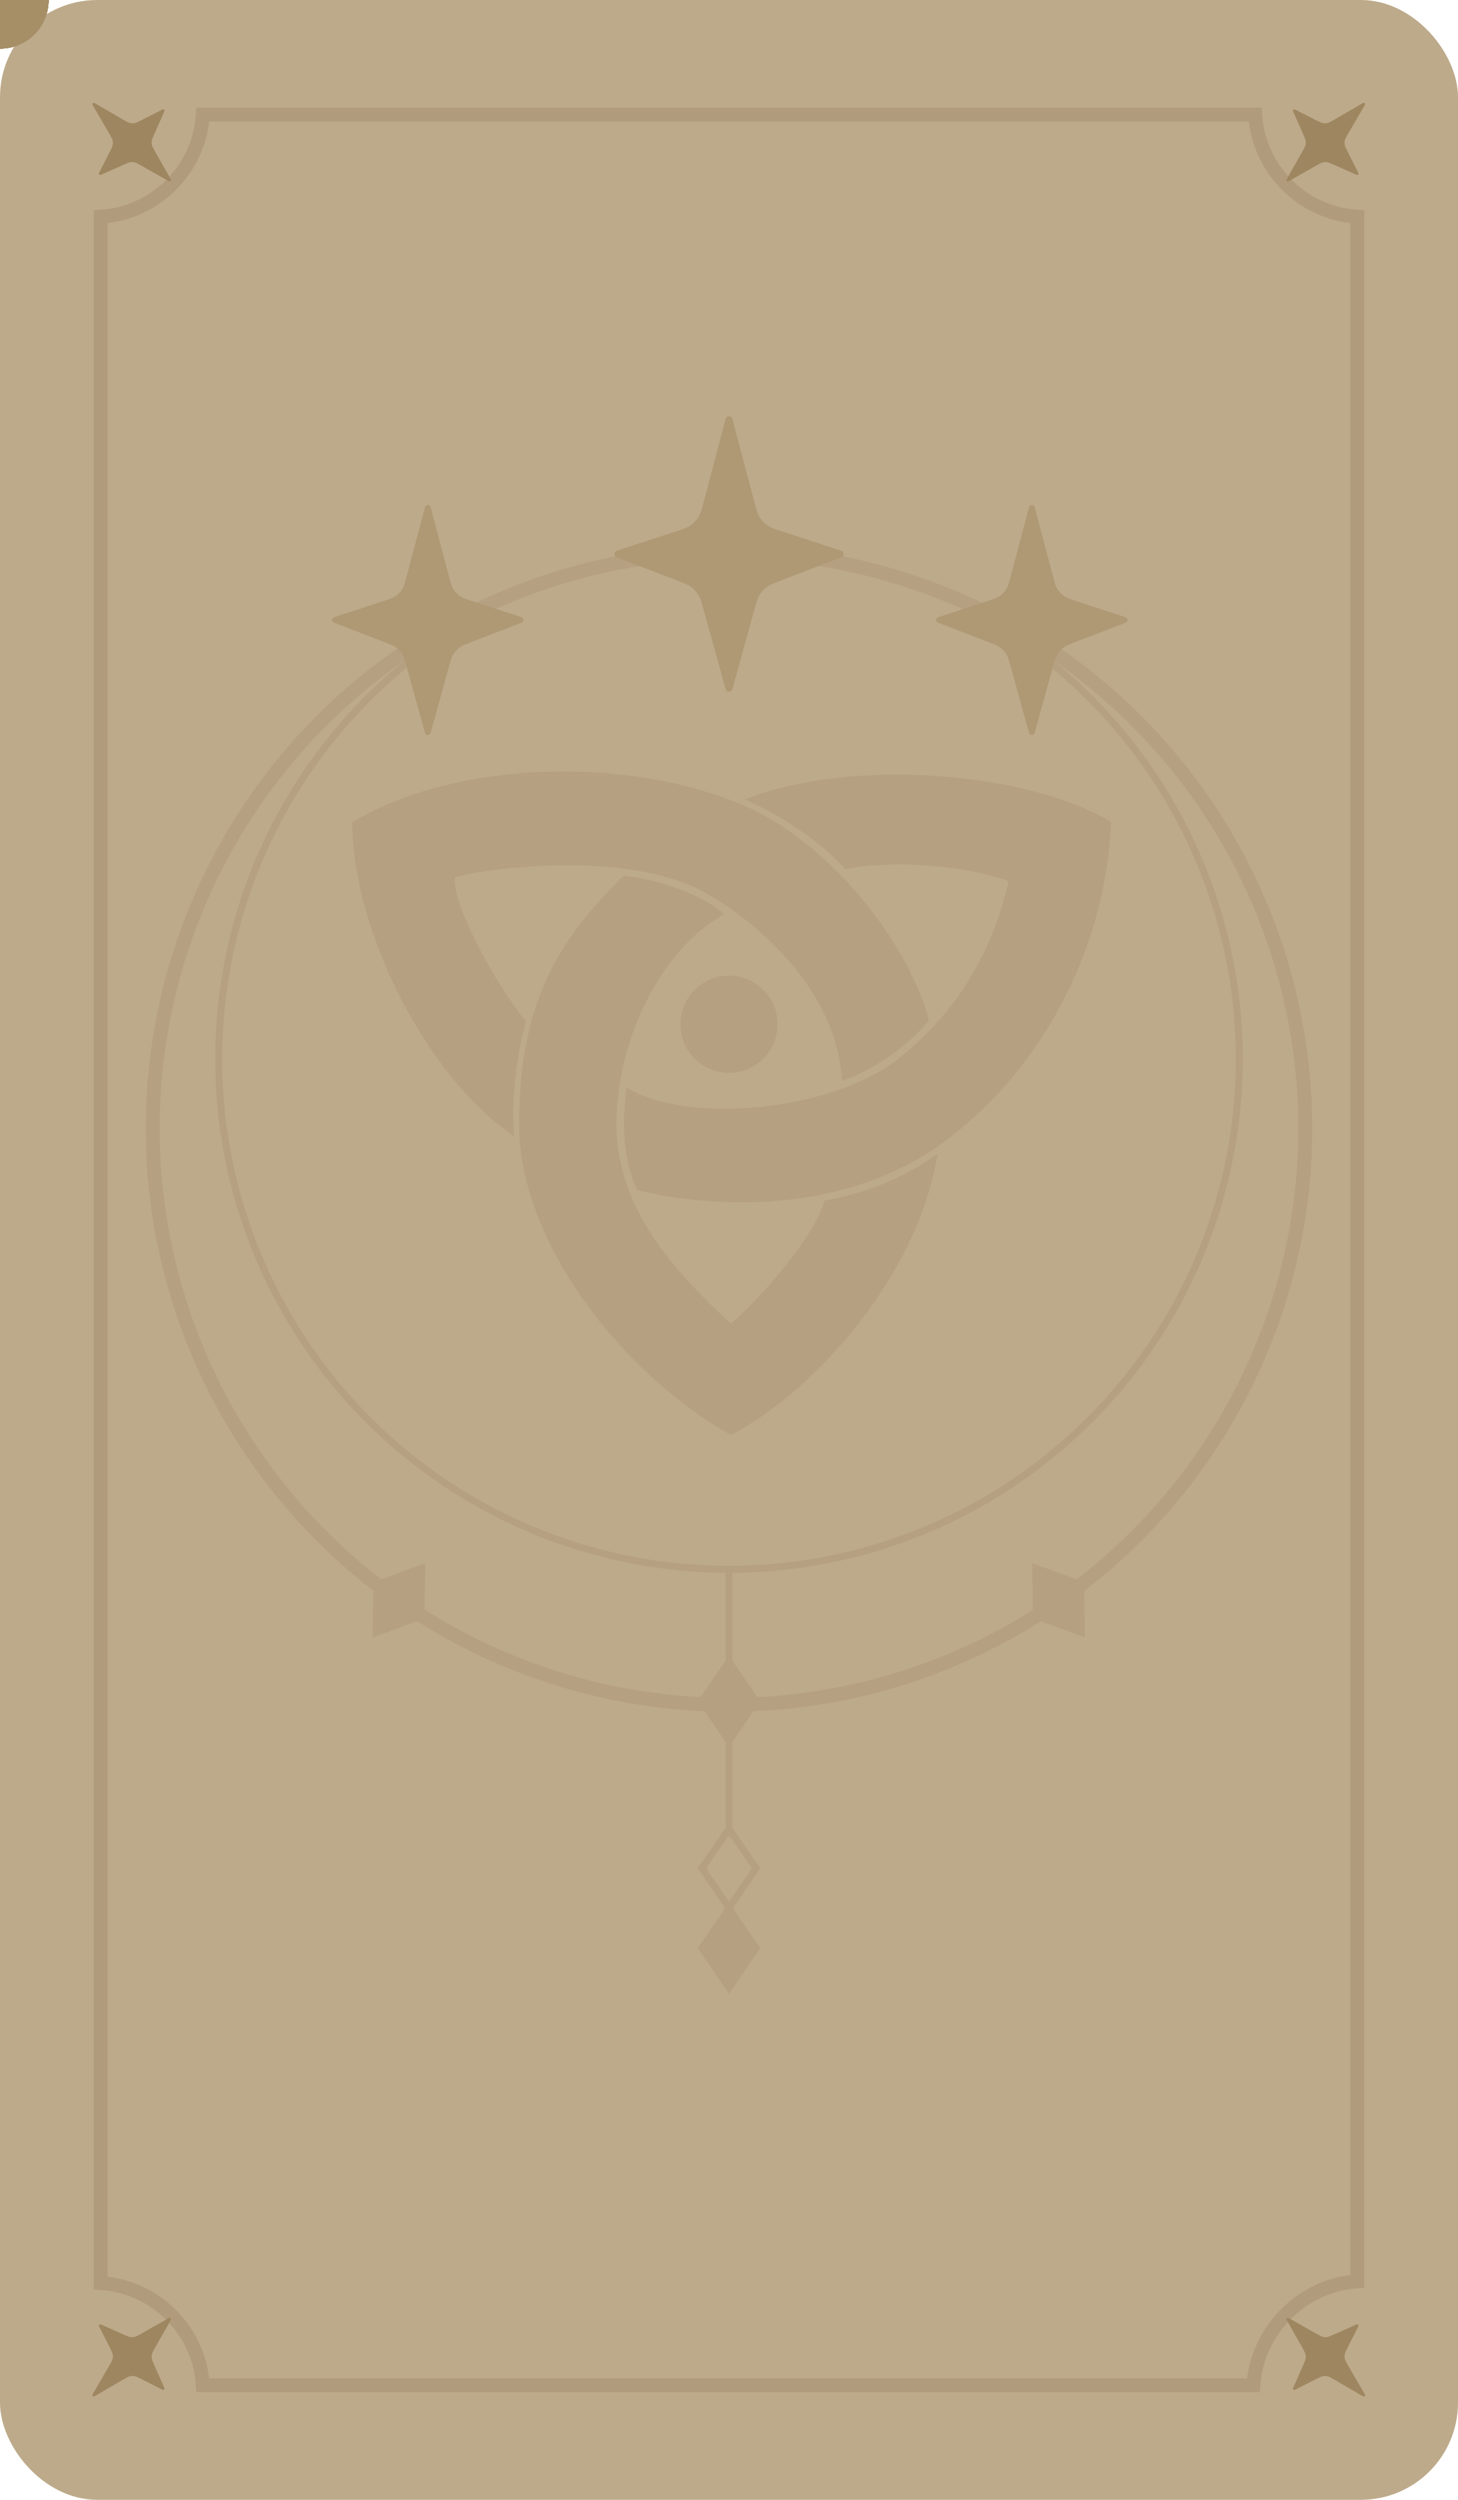 <svg viewBox="0 0 420 720" fill="none" xmlns="http://www.w3.org/2000/svg">
    <g>
        <rect width="420" height="720" rx="28" fill="#BDAA8A" />
        <path
            d="M361.565 33C362.556 48.804 375.196 61.444 391 62.435V657.066C375.16 658.09 362.09 671.16 361.066 687H58.435C57.444 671.196 44.804 658.555 29 657.564V62.435C44.804 61.444 57.444 48.804 58.435 33H361.565Z"
            stroke="#B09C7C" stroke-width="4" />
        <circle cx="210" cy="305" r="147" stroke="#B5A181" stroke-width="2" />
        <circle cx="210" cy="325" r="166" stroke="#B5A181" stroke-width="4" />
        <path
            d="M26.659 30.206C26.453 29.851 26.851 29.453 27.206 29.659L37.874 35.861C37.991 35.929 38.135 35.934 38.256 35.872L46.816 31.53C47.152 31.36 47.516 31.705 47.363 32.049L43.376 41.019C43.325 41.135 43.331 41.268 43.394 41.379L49.229 51.684C49.429 52.037 49.037 52.429 48.684 52.229L38.379 46.394C38.268 46.331 38.135 46.325 38.019 46.376L29.049 50.363C28.705 50.516 28.36 50.152 28.53 49.816L32.872 41.256C32.934 41.135 32.929 40.991 32.861 40.874L26.659 30.206Z"
            fill="#9E8660" />
        <path
            d="M32.081 39.531C30.402 36.643 33.643 33.402 36.531 35.081V35.081C37.486 35.636 38.656 35.669 39.641 35.17V35.17C42.377 33.782 45.342 36.596 44.096 39.4L43.965 39.694C43.543 40.643 43.596 41.736 44.108 42.64V42.64C45.746 45.534 42.534 48.746 39.64 47.108V47.108C38.736 46.596 37.643 46.543 36.694 46.965L36.4 47.096C33.596 48.342 30.782 45.377 32.17 42.641V42.641C32.669 41.656 32.636 40.486 32.081 39.531V39.531Z"
            fill="#9E8660" />
        <path
            d="M393.182 30.206C393.388 29.851 392.99 29.453 392.635 29.659L381.967 35.861C381.85 35.929 381.706 35.934 381.585 35.872L373.024 31.53C372.689 31.36 372.325 31.705 372.478 32.049L376.465 41.019C376.516 41.135 376.51 41.268 376.447 41.379L370.611 51.684C370.412 52.037 370.804 52.429 371.157 52.229L381.462 46.394C381.573 46.331 381.706 46.325 381.822 46.376L390.792 50.363C391.136 50.516 391.481 50.152 391.311 49.816L386.969 41.256C386.907 41.135 386.911 40.991 386.98 40.874L393.182 30.206Z"
            fill="#9E8660" />
        <path
            d="M387.76 39.531C389.439 36.643 386.198 33.402 383.309 35.081V35.081C382.355 35.636 381.184 35.669 380.2 35.17V35.17C377.464 33.782 374.499 36.596 375.745 39.4L375.876 39.694C376.298 40.643 376.245 41.736 375.733 42.64V42.64C374.094 45.534 377.307 48.746 380.2 47.108V47.108C381.104 46.596 382.198 46.543 383.147 46.965L383.441 47.096C386.244 48.342 389.059 45.377 387.671 42.641V42.641C387.172 41.656 387.205 40.486 387.76 39.531V39.531Z"
            fill="#9E8660" />
        <path
            d="M26.659 689.635C26.453 689.99 26.851 690.388 27.206 690.182L37.874 683.979C37.991 683.911 38.135 683.907 38.256 683.968L46.816 688.311C47.152 688.481 47.516 688.136 47.363 687.792L43.376 678.822C43.325 678.706 43.331 678.572 43.394 678.462L49.229 668.156C49.429 667.803 49.037 667.411 48.684 667.611L38.379 673.447C38.268 673.509 38.135 673.516 38.019 673.464L29.049 669.478C28.705 669.325 28.36 669.689 28.53 670.024L32.872 678.585C32.934 678.706 32.929 678.85 32.861 678.967L26.659 689.635Z"
            fill="#9E8660" />
        <path
            d="M32.081 680.309C30.402 683.198 33.643 686.439 36.531 684.76V684.76C37.486 684.205 38.656 684.172 39.641 684.671V684.671C42.377 686.059 45.342 683.244 44.096 680.441L43.965 680.147C43.543 679.197 43.596 678.104 44.108 677.2V677.2C45.746 674.307 42.534 671.094 39.64 672.732V672.732C38.736 673.244 37.643 673.297 36.694 672.875L36.4 672.745C33.596 671.499 30.782 674.464 32.17 677.2V677.2C32.669 678.184 32.636 679.355 32.081 680.309V680.309Z"
            fill="#9E8660" />
        <path
            d="M393.182 689.635C393.388 689.99 392.99 690.388 392.635 690.182L381.967 683.979C381.85 683.911 381.706 683.907 381.585 683.968L373.024 688.311C372.689 688.481 372.325 688.136 372.478 687.792L376.465 678.822C376.516 678.706 376.51 678.572 376.447 678.462L370.611 668.156C370.412 667.803 370.804 667.411 371.157 667.611L381.462 673.447C381.573 673.509 381.706 673.516 381.822 673.464L390.792 669.478C391.136 669.325 391.481 669.689 391.311 670.024L386.969 678.585C386.907 678.706 386.911 678.85 386.98 678.967L393.182 689.635Z"
            fill="#9E8660" />
        <path
            d="M387.76 680.309C389.439 683.198 386.198 686.439 383.309 684.76V684.76C382.355 684.205 381.184 684.172 380.2 684.671V684.671C377.464 686.059 374.499 683.244 375.745 680.441L375.876 680.147C376.298 679.197 376.245 678.104 375.733 677.2V677.2C374.094 674.307 377.307 671.094 380.2 672.732V672.732C381.104 673.244 382.198 673.297 383.147 672.875L383.441 672.745C386.244 671.499 389.059 674.464 387.671 677.2V677.2C387.172 678.184 387.205 679.355 387.76 680.309V680.309Z"
            fill="#9E8660" />
        <rect x="209" y="452" width="2" height="77" fill="#B5A181" />
        <path d="M201 490L210 476.875L219 490L210 503.125L201 490Z" fill="#B5A181" />
        <path d="M217.786 538.125L210 549.48L202.213 538.125L210 526.769L217.786 538.125Z"
            stroke="#B5A181" stroke-width="2" />
        <path d="M201 561.125L210 548L219 561.125L210 574.25L201 561.125Z" fill="#B5A181" />
        <path d="M107.59 455.708L122.523 450.205L122.275 466.117L107.342 471.62L107.59 455.708Z"
            fill="#B5A181" />
        <path d="M312.275 455.708L297.343 450.205L297.59 466.117L312.523 471.62L312.275 455.708Z"
            fill="#B5A181" />
        <path
            d="M209.033 120.652C209.296 119.66 210.704 119.66 210.967 120.652L218.861 150.474C218.948 150.802 219.195 151.064 219.517 151.169L242.326 158.626C243.221 158.918 243.253 160.172 242.375 160.51L219.47 169.319C219.174 169.433 218.95 169.68 218.866 169.986L210.964 198.52C210.693 199.497 209.307 199.497 209.036 198.52L201.134 169.986C201.05 169.68 200.826 169.433 200.53 169.319L177.625 160.51C176.747 160.172 176.779 158.918 177.674 158.626L200.483 151.169C200.805 151.064 201.052 150.802 201.139 150.474L209.033 120.652Z"
            fill="#AE9974" />
        <path
            d="M202.132 146.722C204.27 138.647 215.73 138.647 217.868 146.722V146.722C218.574 149.39 220.584 151.518 223.207 152.375V152.375C230.497 154.758 230.763 164.976 223.605 167.729L222.854 168.018C220.43 168.95 218.591 170.976 217.898 173.48V173.48C215.68 181.49 204.32 181.49 202.102 173.48V173.48C201.409 170.976 199.57 168.95 197.146 168.018L196.395 167.729C189.237 164.976 189.503 154.758 196.793 152.375V152.375C199.416 151.518 201.426 149.39 202.132 146.722V146.722Z"
            fill="#AE9974" />
        <path
            d="M296.428 146.05C296.647 145.222 297.823 145.222 298.043 146.05L304.637 170.961C304.709 171.235 304.915 171.453 305.185 171.541L324.237 177.77C324.984 178.014 325.011 179.061 324.278 179.343L305.146 186.702C304.899 186.797 304.711 187.003 304.641 187.259L298.04 211.093C297.814 211.91 296.656 211.91 296.43 211.093L289.83 187.259C289.759 187.003 289.572 186.797 289.325 186.702L270.193 179.343C269.459 179.061 269.486 178.014 270.233 177.77L289.286 171.541C289.555 171.453 289.761 171.235 289.834 170.961L296.428 146.05Z"
            fill="#AE9974" />
        <path
            d="M290.664 167.827C292.449 161.082 302.022 161.082 303.807 167.827V167.827C304.397 170.055 306.076 171.833 308.267 172.549V172.549C314.356 174.539 314.578 183.074 308.599 185.374L307.972 185.615C305.947 186.394 304.411 188.086 303.832 190.177V190.177C301.979 196.868 292.491 196.868 290.638 190.177V190.177C290.059 188.086 288.523 186.394 286.498 185.615L285.871 185.374C279.892 183.074 280.115 174.539 286.203 172.549V172.549C288.394 171.833 290.074 170.055 290.664 167.827V167.827Z"
            fill="#AE9974" />
        <path
            d="M122.428 146.05C122.647 145.222 123.823 145.222 124.043 146.05L130.637 170.961C130.709 171.235 130.915 171.453 131.185 171.541L150.237 177.77C150.984 178.014 151.011 179.061 150.278 179.343L131.146 186.702C130.899 186.797 130.711 187.003 130.641 187.259L124.04 211.093C123.814 211.91 122.656 211.91 122.43 211.093L115.83 187.259C115.759 187.003 115.572 186.797 115.325 186.702L96.193 179.343C95.459 179.061 95.486 178.014 96.233 177.77L115.286 171.541C115.555 171.453 115.761 171.235 115.834 170.961L122.428 146.05Z"
            fill="#AE9974" />
        <path
            d="M116.664 167.827C118.449 161.082 128.022 161.082 129.807 167.827V167.827C130.397 170.055 132.076 171.833 134.267 172.549V172.549C140.356 174.539 140.578 183.074 134.599 185.374L133.972 185.615C131.947 186.394 130.411 188.086 129.832 190.177V190.177C127.979 196.868 118.491 196.868 116.638 190.177V190.177C116.059 188.086 114.523 186.394 112.498 185.615L111.871 185.374C105.892 183.074 106.115 174.539 112.203 172.549V172.549C114.394 171.833 116.074 170.055 116.664 167.827V167.827Z"
            fill="#AE9974" />
        <circle cx="210" cy="295" r="14" fill="#B5A181" />
        <path
            d="M179.562 252.282C186.062 252.782 200.562 256.282 208.562 263.282C190.562 273.282 177.562 299.282 177.562 323.782C177.562 349.282 196.062 367.782 210.562 381.282C216.562 376.282 234.062 357.782 237.563 345.782C244.063 344.782 258.062 341.282 270.063 332.282C264.563 367.282 234.562 400.782 210.562 413.282C180.062 396.282 149.562 358.282 149.562 323.782C149.563 286.782 162.563 269.282 179.562 252.282Z"
            fill="#B5A181" />
        <path
            d="M267.563 293.782C263.562 299.282 253.062 307.782 242.562 311.282C241.062 282.282 212.669 261.572 200.562 255.782C177.562 244.782 137.563 250.282 131.063 252.782C130.062 260.282 142.563 283.282 151.562 294.282C149.563 300.282 147.062 314.282 148.063 327.282C120.062 307.782 101.062 263.782 101.562 236.782C131.535 218.868 181.062 217.782 214.322 232.032C238.171 242.25 261.34 270.56 267.563 293.782Z"
            fill="#B5A181" />
        <path
            d="M183.537 342.718C179.563 333.782 179.063 323.782 180.562 313.282C198.082 324.101 239.931 320.087 259.062 304.782C279.062 288.782 287.062 269.282 290.562 253.782C277.062 248.782 255.562 247.782 243.562 250.282C238.062 244.282 227.562 235.782 214.562 230.282C246.562 217.782 297.062 222.782 320.062 236.782C318.562 271.282 302.062 305.282 274.063 327.282C244.062 350.854 203.562 347.782 183.537 342.718Z"
            fill="#B5A181" />
        <path id="path_1" d="M211 397C211 397 135.5 349.5 175.5 279.5C215.5 209.5 306 244 306 244" />
        <path id="path_2" d="M306 244C306 244 299.5 333 213.5 333C127.5 333 116 244 116 244" />
        <path id="path_3" d="M116 244 C116 244 211.728 212 247 280.5 C282.272 349 211 397 211 397" />
        <circle r="14" fill="#B29D7B">
            <animateMotion dur="3.6s" repeatCount="indefinite"
                keyTimes="0;0.513;0.647;1" keyPoints="0;0;1;1" calcMode="linear">
                <mpath href="#path_1" />
            </animateMotion>
            <animate attributeName="opacity" values="0;0;1;1;0;0"
                keyTimes="0;0.333;0.333;0.667;0.667;1"
                dur="3.6s"
                repeatCount="indefinite" />
        </circle>
        <circle r="14" fill="#AE9974">
            <animateMotion dur="3.6s" repeatCount="indefinite"
                keyTimes="0;0.493;0.627;1" keyPoints="0;0;1;1" calcMode="linear">
                <mpath href="#path_1" />
            </animateMotion>
            <animate attributeName="opacity" values="0;0;1;1;0;0"
                keyTimes="0;0.333;0.333;0.667;0.667;1"
                dur="3.6s"
                repeatCount="indefinite" />
        </circle>
        <circle r="14" fill="#AB956E">
            <animateMotion dur="3.6s" repeatCount="indefinite"
                keyTimes="0;0.473;0.607;1" keyPoints="0;0;1;1" calcMode="linear">
                <mpath href="#path_1" />
            </animateMotion>
            <animate attributeName="opacity" values="0;0;1;1;0;0"
                keyTimes="0;0.333;0.333;0.667;0.667;1"
                dur="3.6s"
                repeatCount="indefinite" />
        </circle>
        <circle r="14" fill="#A79268">
            <animateMotion dur="3.6s" repeatCount="indefinite"
                keyTimes="0;0.453;0.587;1" keyPoints="0;0;1;1" calcMode="linear">
                <mpath href="#path_1" />
            </animateMotion>
            <animate attributeName="opacity" values="0;0;1;1;0;0"
                keyTimes="0;0.333;0.333;0.667;0.667;1"
                dur="3.6s"
                repeatCount="indefinite" />
        </circle>
        <circle r="14" fill="#A68E66">
            <animateMotion dur="3.6s" repeatCount="indefinite"
                keyTimes="0;0.433;0.567;1" keyPoints="0;0;1;1" calcMode="linear">
                <mpath href="#path_1" />
            </animateMotion>
            <animate attributeName="opacity" values="0;0;1;1;0;0"
                keyTimes="0;0.333;0.333;0.667;0.667;1"
                dur="3.6s"
                repeatCount="indefinite" />
        </circle>
        <circle r="14" fill="#B29D7B">
            <animateMotion dur="3.6s" repeatCount="indefinite"
                keyTimes="0;0.847;0.98;1" keyPoints="0;0;1;1" calcMode="linear">
                <mpath href="#path_2" />
            </animateMotion>
            <animate attributeName="opacity" values="0;0;1;1"
                keyTimes="0;0.667;0.667;1"
                dur="3.6s"
                repeatCount="indefinite" />
        </circle>
        <circle r="14" fill="#AE9974">
            <animateMotion dur="3.6s" repeatCount="indefinite"
                keyTimes="0;0.827;0.96;1" keyPoints="0;0;1;1" calcMode="linear">
                <mpath href="#path_2" />
            </animateMotion>
            <animate attributeName="opacity" values="0;0;1;1"
                keyTimes="0;0.667;0.667;1"
                dur="3.6s"
                repeatCount="indefinite" />
        </circle>
        <circle r="14" fill="#AB956E">
            <animateMotion dur="3.6s" repeatCount="indefinite"
                keyTimes="0;0.807;0.94;1" keyPoints="0;0;1;1" calcMode="linear">
                <mpath href="#path_2" />
            </animateMotion>
            <animate attributeName="opacity" values="0;0;1;1"
                keyTimes="0;0.667;0.667;1"
                dur="3.6s"
                repeatCount="indefinite" />
        </circle>
        <circle r="14" fill="#A79268">
            <animateMotion dur="3.6s" repeatCount="indefinite"
                keyTimes="0;0.787;0.92;1" keyPoints="0;0;1;1" calcMode="linear">
                <mpath href="#path_2" />
            </animateMotion>
            <animate attributeName="opacity" values="0;0;1;1"
                keyTimes="0;0.667;0.667;1"
                dur="3.6s"
                repeatCount="indefinite" />
        </circle>
        <circle r="14" fill="#A68E66">
            <animateMotion dur="3.6s" repeatCount="indefinite"
                keyTimes="0;0.767;0.9;1" keyPoints="0;0;1;1" calcMode="linear">
                <mpath href="#path_2" />
            </animateMotion>
            <animate attributeName="opacity" values="0;0;1;1"
                keyTimes="0;0.667;0.667;1"
                dur="3.6s"
                repeatCount="indefinite" />
        </circle>
        <circle r="14" fill="#B29D7B">
            <animateMotion dur="3.6s" repeatCount="indefinite"
                keyTimes="0;0.18;0.313;1" keyPoints="0;0;1;1" calcMode="linear">
                <mpath href="#path_3" />
            </animateMotion>
            <animate attributeName="opacity" values="1;1;0;0"
                keyTimes="0;0.333;0.333;1"
                dur="3.6s"
                repeatCount="indefinite" />
        </circle>
        <circle r="14" fill="#AE9974">
            <animateMotion dur="3.6s" repeatCount="indefinite"
                keyTimes="0;0.16;0.293;1" keyPoints="0;0;1;1" calcMode="linear">
                <mpath href="#path_3" />
            </animateMotion>
            <animate attributeName="opacity" values="1;1;0;0"
                keyTimes="0;0.333;0.333;1"
                dur="3.6s"
                repeatCount="indefinite" />
        </circle>
        <circle r="14" fill="#AB956E">
            <animateMotion dur="3.6s" repeatCount="indefinite"
                keyTimes="0;0.14;0.273;1" keyPoints="0;0;1;1" calcMode="linear">
                <mpath href="#path_3" />
            </animateMotion>
            <animate attributeName="opacity" values="1;1;0;0"
                keyTimes="0;0.333;0.333;1"
                dur="3.6s"
                repeatCount="indefinite" />
        </circle>
        <circle r="14" fill="#A79268">
            <animateMotion dur="3.6s" repeatCount="indefinite"
                keyTimes="0;0.12;0.253;1" keyPoints="0;0;1;1" calcMode="linear">
                <mpath href="#path_3" />
            </animateMotion>
            <animate attributeName="opacity" values="1;1;0;0"
                keyTimes="0;0.333;0.333;1"
                dur="3.6s"
                repeatCount="indefinite" />
        </circle>
        <circle r="14" fill="#A68E66">
            <animateMotion dur="3.6s" repeatCount="indefinite"
                keyTimes="0;0.1;0.233;1" keyPoints="0;0;1;1" calcMode="linear">
                <mpath href="#path_3" />
            </animateMotion>
            <animate attributeName="opacity" values="1;1;0;0"
                keyTimes="0;0.333;0.333;1"
                dur="3.6s"
                repeatCount="indefinite" />
        </circle>
        <path
            d="M179.562 252.282C186.062 252.782 200.562 256.282 208.562 263.282C190.562 273.282 177.562 299.282 177.562 323.782C177.562 349.282 196.062 367.782 210.562 381.282C216.562 376.282 234.062 357.782 237.563 345.782C244.063 344.782 258.062 341.282 270.063 332.282C264.563 367.282 234.562 400.782 210.562 413.282C180.062 396.282 149.562 358.282 149.562 323.782C149.563 286.782 162.563 269.282 179.562 252.282Z"
            fill="#B5A181">
            <animate attributeName="opacity" values="0;0;1;1"
                keyTimes="0;0.667;0.667;1"
                dur="3.6s"
                repeatCount="indefinite" />
        </path>
        <path
            d="M267.563 293.782C263.562 299.282 253.062 307.782 242.562 311.282C241.062 282.282 212.669 261.572 200.562 255.782C177.562 244.782 137.563 250.282 131.063 252.782C130.062 260.282 142.563 283.282 151.562 294.282C149.563 300.282 147.062 314.282 148.063 327.282C120.062 307.782 101.062 263.782 101.562 236.782C131.535 218.868 181.062 217.782 214.322 232.032C238.171 242.25 261.34 270.56 267.563 293.782Z"
            fill="#B5A181">
            <animate attributeName="opacity" values="0;0;1;1;0;0"
                keyTimes="0;0.333;0.333;0.667;0.667;1"
                dur="3.6s"
                repeatCount="indefinite" />
        </path>
        <path
            d="M183.537 342.718C179.563 333.782 179.063 323.782 180.562 313.282C198.082 324.101 239.931 320.087 259.062 304.782C279.062 288.782 287.062 269.282 290.562 253.782C277.062 248.782 255.562 247.782 243.562 250.282C238.062 244.282 227.562 235.782 214.562 230.282C246.562 217.782 297.062 222.782 320.062 236.782C318.562 271.282 302.062 305.282 274.063 327.282C244.062 350.854 203.562 347.782 183.537 342.718Z"
            fill="#B5A181">
            <animate attributeName="opacity" values="1;1;0;0"
                keyTimes="0;0.333;0.333;1"
                dur="3.6s"
                repeatCount="indefinite" />
        </path>
    </g>
</svg>